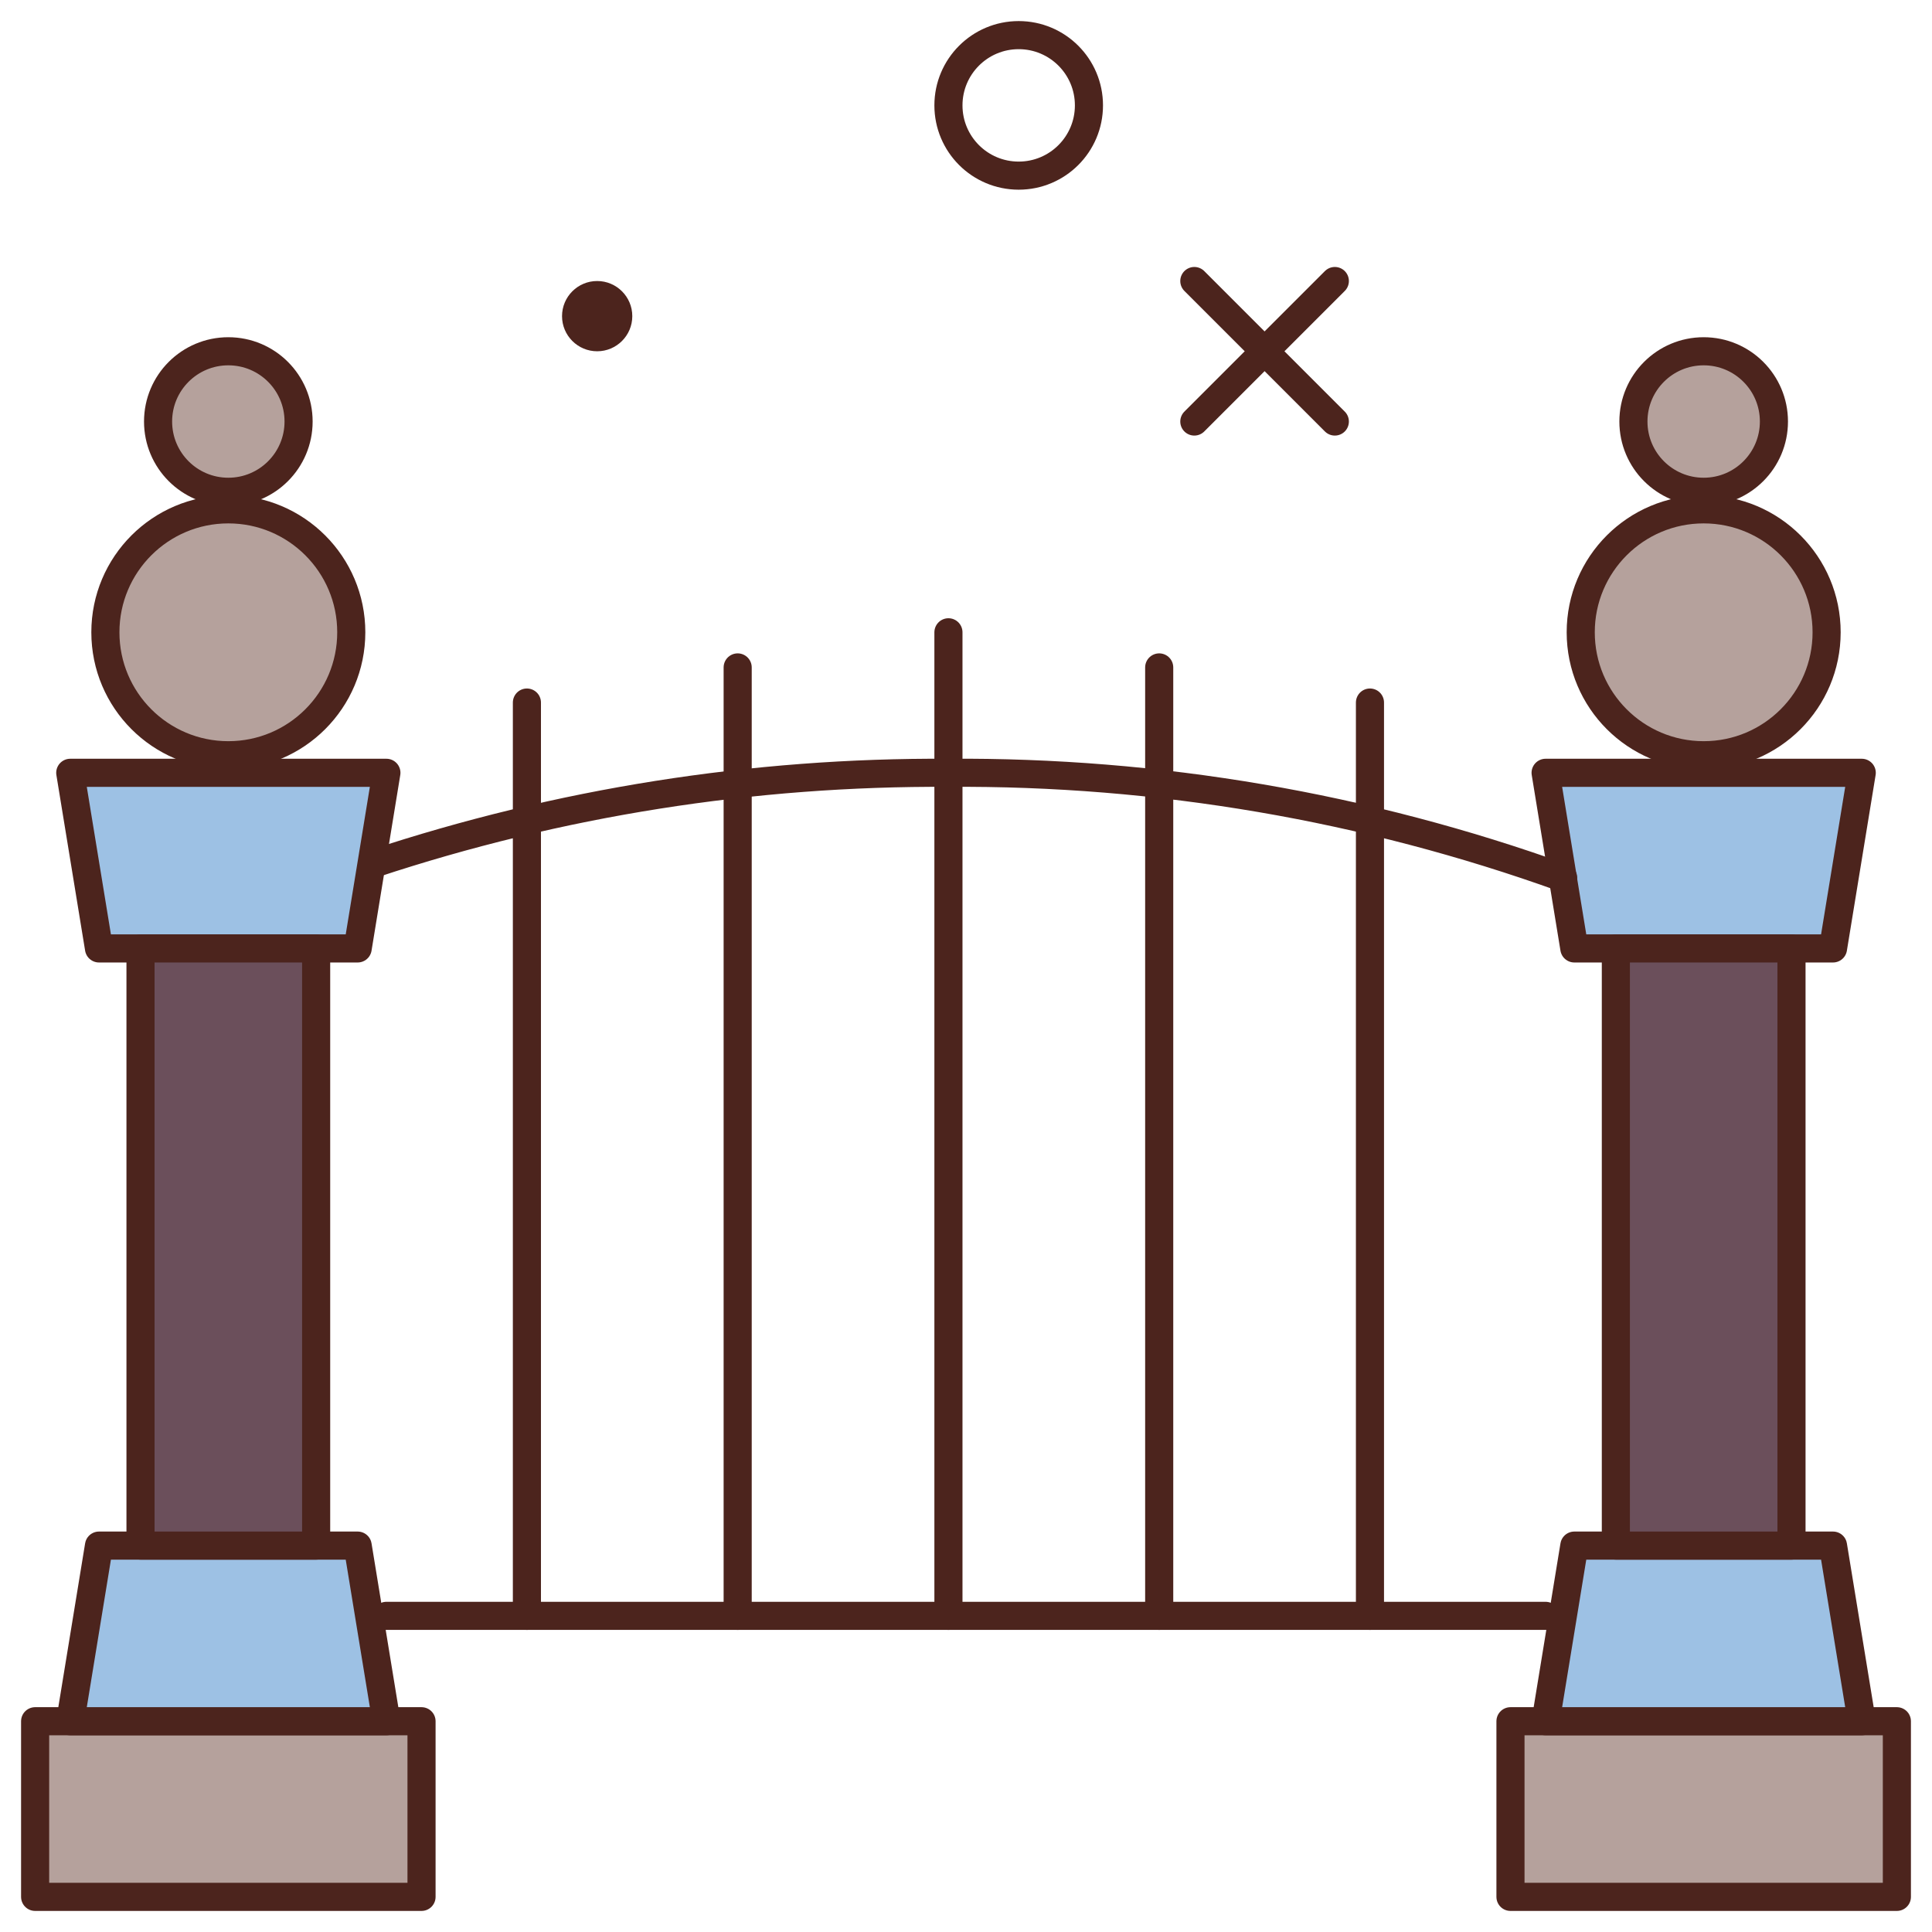 <svg width="55" height="55" viewBox="0 0 55 55" fill="none" xmlns="http://www.w3.org/2000/svg">
<path d="M17 10C17.552 10 18 9.552 18 9C18 8.448 17.552 8 17 8C16.448 8 16 8.448 16 9C16 9.552 16.448 10 17 10Z" fill="#4C241D"/>
<path d="M29 5C30.105 5 31 4.105 31 3C31 1.895 30.105 1 29 1C27.895 1 27 1.895 27 3C27 4.105 27.895 5 29 5Z" stroke="#4C241D" stroke-width="0.8" stroke-linecap="round" stroke-linejoin="round"/>
<path d="M12 49H1V54H12V49Z" fill="#B5A19C" stroke="#4C241D" stroke-width="0.8" stroke-linecap="round" stroke-linejoin="round"/>
<path d="M11 49H2L2.818 44H10.182L11 49Z" fill="#9DC1E4" stroke="#4C241D" stroke-width="0.8" stroke-linecap="round" stroke-linejoin="round"/>
<path d="M11 22H2L2.818 27H10.182L11 22Z" fill="#9DC1E4" stroke="#4C241D" stroke-width="0.8" stroke-linecap="round" stroke-linejoin="round"/>
<path d="M9 27H4V44H9V27Z" fill="#6B4F5B" stroke="#4C241D" stroke-width="0.8" stroke-linecap="round" stroke-linejoin="round"/>
<path d="M6.5 21.5C8.433 21.5 10 19.933 10 18C10 16.067 8.433 14.5 6.5 14.5C4.567 14.5 3 16.067 3 18C3 19.933 4.567 21.5 6.5 21.5Z" fill="#B5A19C" stroke="#4C241D" stroke-width="0.8" stroke-linecap="round" stroke-linejoin="round"/>
<path d="M6.5 14C7.605 14 8.5 13.105 8.5 12C8.5 10.895 7.605 10 6.5 10C5.395 10 4.5 10.895 4.5 12C4.5 13.105 5.395 14 6.5 14Z" fill="#B5A19C" stroke="#4C241D" stroke-width="0.8" stroke-linecap="round" stroke-linejoin="round"/>
<path d="M54 49H43V54H54V49Z" fill="#B5A19C" stroke="#4C241D" stroke-width="0.8" stroke-linecap="round" stroke-linejoin="round"/>
<path d="M53 49H44L44.818 44H52.182L53 49Z" fill="#9DC1E4" stroke="#4C241D" stroke-width="0.8" stroke-linecap="round" stroke-linejoin="round"/>
<path d="M53 22H44L44.818 27H52.182L53 22Z" fill="#9DC1E4" stroke="#4C241D" stroke-width="0.8" stroke-linecap="round" stroke-linejoin="round"/>
<path d="M51 27H46V44H51V27Z" fill="#6B4F5B" stroke="#4C241D" stroke-width="0.8" stroke-linecap="round" stroke-linejoin="round"/>
<path d="M48.5 21.5C50.433 21.5 52 19.933 52 18C52 16.067 50.433 14.5 48.5 14.5C46.567 14.5 45 16.067 45 18C45 19.933 46.567 21.5 48.5 21.5Z" fill="#B5A19C" stroke="#4C241D" stroke-width="0.8" stroke-linecap="round" stroke-linejoin="round"/>
<path d="M48.5 14C49.605 14 50.5 13.105 50.5 12C50.5 10.895 49.605 10 48.5 10C47.395 10 46.5 10.895 46.5 12C46.5 13.105 47.395 14 48.5 14Z" fill="#B5A19C" stroke="#4C241D" stroke-width="0.8" stroke-linecap="round" stroke-linejoin="round"/>
<path d="M11 46H44" stroke="#4C241D" stroke-width="0.8" stroke-linecap="round" stroke-linejoin="round"/>
<path d="M44.5 24.99C38.888 22.97 32.964 21.958 27 22C21.441 21.968 15.913 22.842 10.635 24.588" stroke="#4C241D" stroke-width="0.8" stroke-linecap="round" stroke-linejoin="round"/>
<path d="M15 46V20" stroke="#4C241D" stroke-width="0.8" stroke-linecap="round" stroke-linejoin="round"/>
<path d="M21 46V19" stroke="#4C241D" stroke-width="0.8" stroke-linecap="round" stroke-linejoin="round"/>
<path d="M27 46V18" stroke="#4C241D" stroke-width="0.8" stroke-linecap="round" stroke-linejoin="round"/>
<path d="M33 46V19" stroke="#4C241D" stroke-width="0.8" stroke-linecap="round" stroke-linejoin="round"/>
<path d="M39 46V20" stroke="#4C241D" stroke-width="0.8" stroke-linecap="round" stroke-linejoin="round"/>
<path d="M34 8L38 12" stroke="#4C241D" stroke-width="0.8" stroke-linecap="round" stroke-linejoin="round"/>
<path d="M38 8L34 12" stroke="#4C241D" stroke-width="0.8" stroke-linecap="round" stroke-linejoin="round"/>
</svg>
